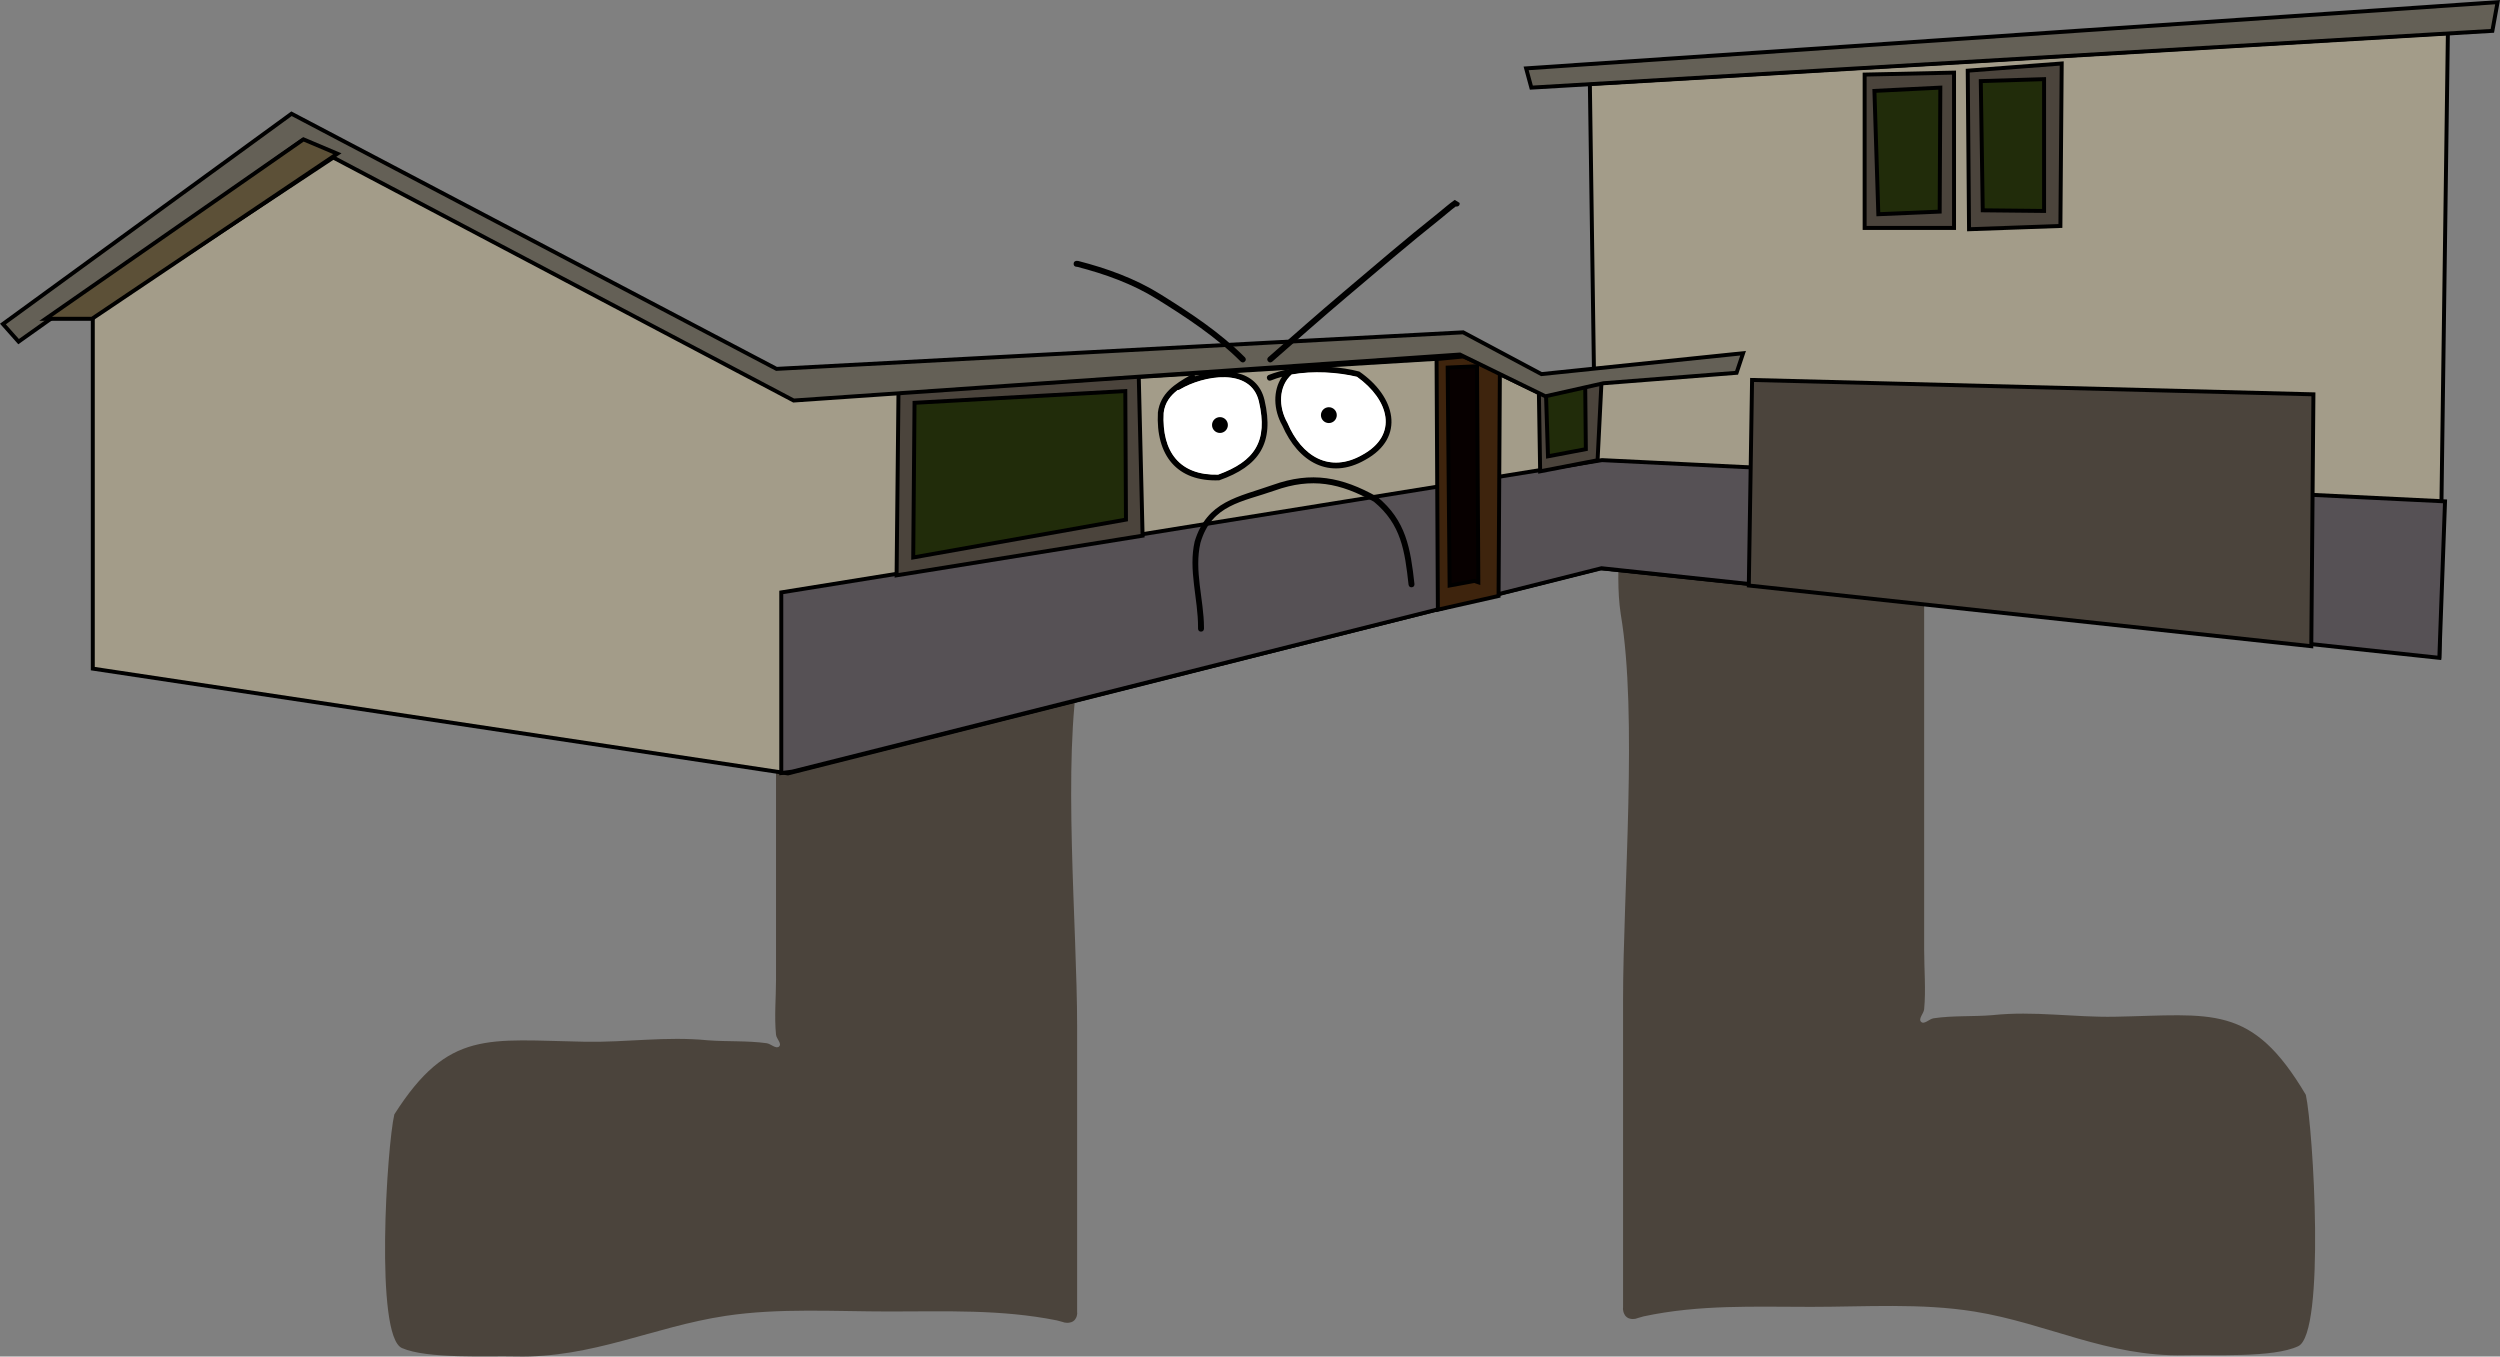 <svg version="1.1" xmlns="http://www.w3.org/2000/svg" xmlns:xlink="http://www.w3.org/1999/xlink" width="631.088" height="342.437" viewBox="0,0,631.088,342.437"><rect x="0" y="0" width="631.088" height="342.437" fill="#808080" stroke="none"/><g transform="translate(-10.184,6.133)"><g stroke-miterlimit="10"><path d="M496.483,93.538h-0.307c-0.089,-0 -0.178,0 -0.267,0.001c0,25.028 0,50.056 0,75.084c0,21.667 0,43.333 0,65c0,4.905 0.458,10.119 0,15c-0.102,1.091 -1.555,2.432 -0.769,3.196c0.779,0.757 2.058,-0.738 3.133,-0.899c4.866,-0.73 9.961,-0.385 14.868,-0.795c10.525,-1.122 20.471,0.597 30.955,0.398c24.536,-0.466 34.482,-3.408 48.163,19.719c1.866,8.457 4.99,60.185 -1.916,63.449c-6.364,3.008 -21.519,2.092 -28.737,2.285c-19.324,0.482 -34.688,-8.06 -52.952,-11.018c-13.536,-2.193 -27.663,-1.192 -41.312,-1.192c-14.354,0 -28.163,-0.619 -42.268,2.404l-1.506,0.435c-0.311,0.146 -0.695,0.235 -1.169,0.235c-0.16,0 -0.309,-0.01 -0.449,-0.029c-0.354,-0.046 -0.744,-0.165 -1.092,-0.429c-0.349,-0.262 -0.571,-0.604 -0.712,-0.932c-0.057,-0.129 -0.108,-0.27 -0.151,-0.423c-0.129,-0.452 -0.149,-0.843 -0.096,-1.18c0,-25.838 0,-51.676 0,-77.515c0,-27.285 3.746,-72.028 -0.583,-97.413c-1.807,-11.881 1.284,-24.668 -1.788,-36.32c-1.105,-4.194 -4.508,-9.065 -3.756,-13.585c0.234,-1.406 0.601,-2.99 1.667,-3.936c6.52,-5.793 25.01,-4.081 33.171,-4.081c7.854,0 15.968,0.714 23.783,0.31c6.24,-0.323 12.347,-1.818 18.517,-2.467c0,-2.751 0,-5.502 0,-8.254c0,0 0,-2.5 2.5,-2.5c2.5,0 2.5,2.5 2.5,2.5c0,2.651 0,5.302 0,7.953c0.089,-0.001 0.178,-0.001 0.267,-0.001h0.307c0,0 2.5,0 2.5,2.5c0,2.5 -2.5,2.5 -2.5,2.5z" fill="#4b443c" stroke="none" stroke-width="0.5" stroke-linecap="butt"/><path d="M203.005,108.571c0,-2.324 2.5,-2.324 2.5,-2.324h0.307c0.089,0 0.178,0 0.267,0.001c0,-2.465 0,-4.929 0,-7.394c0,0 0,-2.324 2.5,-2.324c2.5,0 2.5,2.324 2.5,2.324c0,2.558 0,5.115 0,7.673c6.17,0.603 12.277,1.994 18.517,2.294c7.815,0.376 15.929,-0.288 23.783,-0.288c8.161,0.001 26.651,-1.592 33.171,3.794c1.065,0.88 1.433,2.353 1.667,3.66c0.752,4.202 -2.651,8.731 -3.756,12.629c-3.072,10.833 0.019,22.72 -1.788,33.766c-4.329,23.6 -0.583,65.196 -0.583,90.563c0,24.021 0,48.042 0,72.064c0.053,0.314 0.033,0.677 -0.096,1.097c-0.044,0.143 -0.095,0.274 -0.151,0.394c-0.141,0.305 -0.363,0.623 -0.712,0.866c-0.348,0.245 -0.737,0.356 -1.092,0.399c-0.14,0.018 -0.289,0.027 -0.449,0.027c-0.474,0 -0.858,-0.084 -1.169,-0.219l-1.506,-0.404c-14.105,-2.81 -27.914,-2.235 -42.268,-2.235c-13.649,0 -27.776,-0.93 -41.312,1.108c-18.264,2.75 -33.628,10.692 -52.952,10.243c-7.218,-0.18 -22.373,0.672 -28.737,-2.125c-6.906,-3.035 -3.782,-51.125 -1.916,-58.987c13.681,-21.501 23.628,-18.765 48.163,-18.332c10.484,0.185 20.431,-1.413 30.955,-0.37c4.908,0.381 10.003,0.06 14.868,0.739c1.074,0.15 2.354,1.539 3.133,0.836c0.786,-0.71 -0.667,-1.957 -0.769,-2.971c-0.458,-4.537 0,-9.386 0,-13.945c0,-20.143 0,-40.286 0,-60.429c0,-23.268 0,-46.536 0,-69.804c-0.089,-0 -0.178,-0.001 -0.267,-0.001h-0.307c0,0 -2.5,0 -2.5,-2.324z" fill="#4b443c" stroke="none" stroke-width="0.5" stroke-linecap="butt"/><path d="M33.606,162.651v-88.868l61.759,-40.843l114.541,61.4l170.016,-10.323l20.826,10.054l11.849,-3.411l-1.077,-75.612l216.594,-12.836l-2.154,157.359l-211.846,-22.262l-205.024,51.795z" fill="#a39c89" stroke="#000000" stroke-width="1" stroke-linecap="round"/><path d="M207.408,189.012v-45.601l207.179,-33.393l212.808,10.413l-1.436,39.497l-211.487,-22.621l-204.306,51.346z" fill="#565155" stroke="#000000" stroke-width="1" stroke-linecap="round"/><path d="M236.514,139.1l0.494,-47.729l60.619,-3.294l0.988,41.016z" fill="#4b443c" stroke="#000000" stroke-width="1" stroke-linecap="round"/><path d="M240.715,134.59l0.329,-39.04l53.206,-2.965l0.165,32.451z" fill="#212c0a" stroke="#000000" stroke-width="1" stroke-linecap="round"/><path d="M373.153,147.768l-0.329,-63.254l6.754,-0.659l9.225,4.118l-0.329,56.336z" fill="#3e240d" stroke="#000000" stroke-width="1" stroke-linecap="round"/><path d="M382.378,140.52l-6.26,1.153l-0.494,-55.018l7.413,-0.329l0.329,54.524z" fill="#070000" stroke="#000000" stroke-width="1" stroke-linecap="round"/><path d="M400.291,93.574l14.166,-3.294l-0.988,19.767l-14.496,2.8l-0.329,-20.426z" fill="#4b443c" stroke="#000000" stroke-width="1" stroke-linecap="round"/><path d="M410.34,90.609l0.165,16.637l-9.554,1.812l-0.494,-15.484z" fill="#212c0a" stroke="#000000" stroke-width="1" stroke-linecap="round"/><path d="M210.529,94.974l-124.202,-65.56l-71.449,50.694l-3.953,-4.448l72.849,-53.082l122.431,64.407l173.331,-9.225l19.767,10.542l50.9,-5.271l-1.647,4.942l-33.604,2.636l-14.66,3.294l-21.579,-10.542z" fill="#646056" stroke="#000000" stroke-width="1" stroke-linecap="round"/><path d="M95.345,32.667l-61.936,41.675h-11.695l65.066,-45.299z" fill="#5c5037" stroke="#000000" stroke-width="1" stroke-linecap="round"/><path d="M395.432,11.129l245.233,-16.72l-1.318,7.248l-242.598,14.331z" fill="#646056" stroke="#000000" stroke-width="1" stroke-linecap="round"/><path d="M451.644,141.673l0.824,-51.888l141.704,3.624l-0.535,63.584z" fill="#4b443c" stroke="#000000" stroke-width="1" stroke-linecap="round"/><path d="M503.45,12.2v39.204h-22.567v-38.71z" fill="#4b443c" stroke="#000000" stroke-width="1" stroke-linecap="round"/><path d="M483.354,16.812l16.637,-0.824l-0.165,31.298l-15.484,0.659z" fill="#212c0a" stroke="#000000" stroke-width="1" stroke-linecap="round"/><path d="M530.63,9.894l-0.329,41.016l-23.061,0.824l-0.329,-40.028z" fill="#4b443c" stroke="#000000" stroke-width="1" stroke-linecap="round"/><path d="M510.204,14.341l15.978,-0.494v33.274l-15.484,-0.165z" fill="#212c0a" stroke="#000000" stroke-width="1" stroke-linecap="round"/><path d="M313.362,153.307c-0.75,0 -0.75,-0.75 -0.75,-0.75v-0.326c0.038,-7.17 -2.5,-14.515 -0.844,-21.707c3.128,-10.198 10.952,-11.153 19.707,-14.244c9.815,-3.505 17.442,-2.006 26.372,2.996c7.302,5.99 8.402,13.065 9.396,22.007c0,0 0.083,0.745 -0.663,0.828c-0.745,0.083 -0.828,-0.663 -0.828,-0.663c-0.942,-8.48 -1.839,-15.231 -8.75,-20.933c-8.539,-4.736 -15.657,-6.168 -25.025,-2.822c-8.196,2.894 -15.93,3.51 -18.759,13.215c-1.622,7.009 0.864,14.317 0.894,21.322v0.326c0,0 0,0.75 -0.75,0.75z" fill="#000000" stroke="none" stroke-width="0.5" stroke-linecap="butt"/><path d="M311.719,88.57c0.094,0.094 0.155,0.188 0.191,0.28c6.945,-2.279 15.629,-1.861 17.487,6.036c2.534,10.85 -1.342,16.687 -11.44,20.23c-10.61,0.417 -16.053,-6.23 -15.477,-17.148c0.636,-4.878 4.28,-7.154 8.228,-9.41l-0.05,0.012c0,0 0.53,-0.53 1.061,0zM307.494,92.354c-1.817,1.405 -3.214,3.146 -3.52,5.746c-0.524,9.984 4.123,15.775 13.703,15.542c9.265,-3.377 12.609,-8.353 10.259,-18.415c-2.014,-8.684 -13.957,-6.605 -19.947,-2.985c0,0 -0.228,0.137 -0.495,0.112z" fill="#000000" stroke="none" stroke-width="0.5" stroke-linecap="butt"/><path d="M307.955,92.205c5.991,-3.62 18.011,-5.686 20.025,2.998c2.35,10.062 -1.032,15.112 -10.298,18.488c-9.58,0.233 -14.281,-5.621 -13.757,-15.605c0.306,-2.6 1.716,-4.364 3.534,-5.769c0.266,0.025 0.496,-0.113 0.496,-0.113z" fill="#ffffff" stroke="none" stroke-width="0.5" stroke-linecap="butt"/><path d="M337.471,86.397c0.109,0.109 0.173,0.218 0.206,0.322c5.287,-0.693 10.945,-0.281 15.656,0.939c9.102,6.261 11.811,16.637 1.468,22.308c-9.011,5.147 -16.91,0.554 -20.922,-8.687c-2.234,-3.934 -2.437,-8.827 -0.059,-12.306c-0.967,0.26 -1.903,0.57 -2.794,0.933c0,0 -0.696,0.279 -0.975,-0.418c-0.279,-0.696 0.418,-0.975 0.418,-0.975c1.603,-0.631 3.326,-1.113 5.115,-1.457c0.229,-0.187 0.471,-0.366 0.724,-0.536l0.103,-0.124c0,0 0.53,-0.53 1.061,0zM336.279,88.428c-3.357,2.965 -3.354,8.188 -1.057,12.181c3.606,8.538 10.622,12.749 18.847,8.047c9.238,-5.066 6.717,-13.856 -1.357,-19.634c-4.906,-1.173 -10.992,-1.56 -16.433,-0.594z" fill="#000000" stroke="none" stroke-width="0.5" stroke-linecap="butt"/><path d="M352.736,88.979c8.075,5.778 10.601,14.651 1.363,19.717c-8.225,4.702 -15.321,0.457 -18.927,-8.08c-2.297,-3.994 -2.286,-9.259 1.072,-12.223c5.441,-0.967 11.587,-0.586 16.493,0.586z" fill="#ffffff" stroke="none" stroke-width="0.5" stroke-linecap="butt"/><path d="M316.143,101.161c0,-1.105 0.895,-2 2,-2c1.105,0 2,0.895 2,2c0,1.105 -0.895,2 -2,2c-1.105,0 -2,-0.895 -2,-2z" fill="#000000" stroke="none" stroke-width="0.5" stroke-linecap="butt"/><path d="M343.634,98.662c0,-1.105 0.895,-2 2,-2c1.105,0 2,0.895 2,2c0,1.105 -0.895,2 -2,2c-1.105,0 -2,-0.895 -2,-2z" fill="#000000" stroke="none" stroke-width="0.5" stroke-linecap="butt"/><path d="M281.209,60.468c0,-0.75 0.75,-0.75 0.75,-0.75l0.404,0.024c7.225,1.857 14.334,4.41 20.723,8.385c7.578,4.721 15.009,9.596 21.346,15.934c0,0 0.53,0.53 0,1.061c-0.53,0.53 -1.061,0 -1.061,0c-6.256,-6.256 -13.598,-11.061 -21.079,-15.721c-6.252,-3.9 -13.229,-6.389 -20.303,-8.205l-0.031,0.024c0,0 -0.75,0 -0.75,-0.75z" fill="#000000" stroke="none" stroke-width="0.5" stroke-linecap="butt"/><path d="M378.072,45.987c-0.159,0.036 -0.291,0.03 -0.401,-0.002c-1.273,0.944 -2.441,2.001 -3.687,2.991c-8.031,6.378 -15.893,13.142 -23.741,19.776c-6.384,5.396 -12.62,10.914 -18.893,16.403c0,0 -0.564,0.494 -1.058,-0.071c-0.494,-0.564 0.071,-1.058 0.071,-1.058c6.28,-5.495 12.523,-11.018 18.913,-16.42c7.86,-6.644 15.733,-13.418 23.777,-19.805c1.463,-1.161 2.821,-2.408 4.356,-3.473l1.229,0.761c0,0 0.166,0.731 -0.565,0.898z" fill="#000000" stroke="none" stroke-width="0.5" stroke-linecap="butt"/></g></g></svg><!--rotationCenter:314.8157360705459:186.13275880913747-->